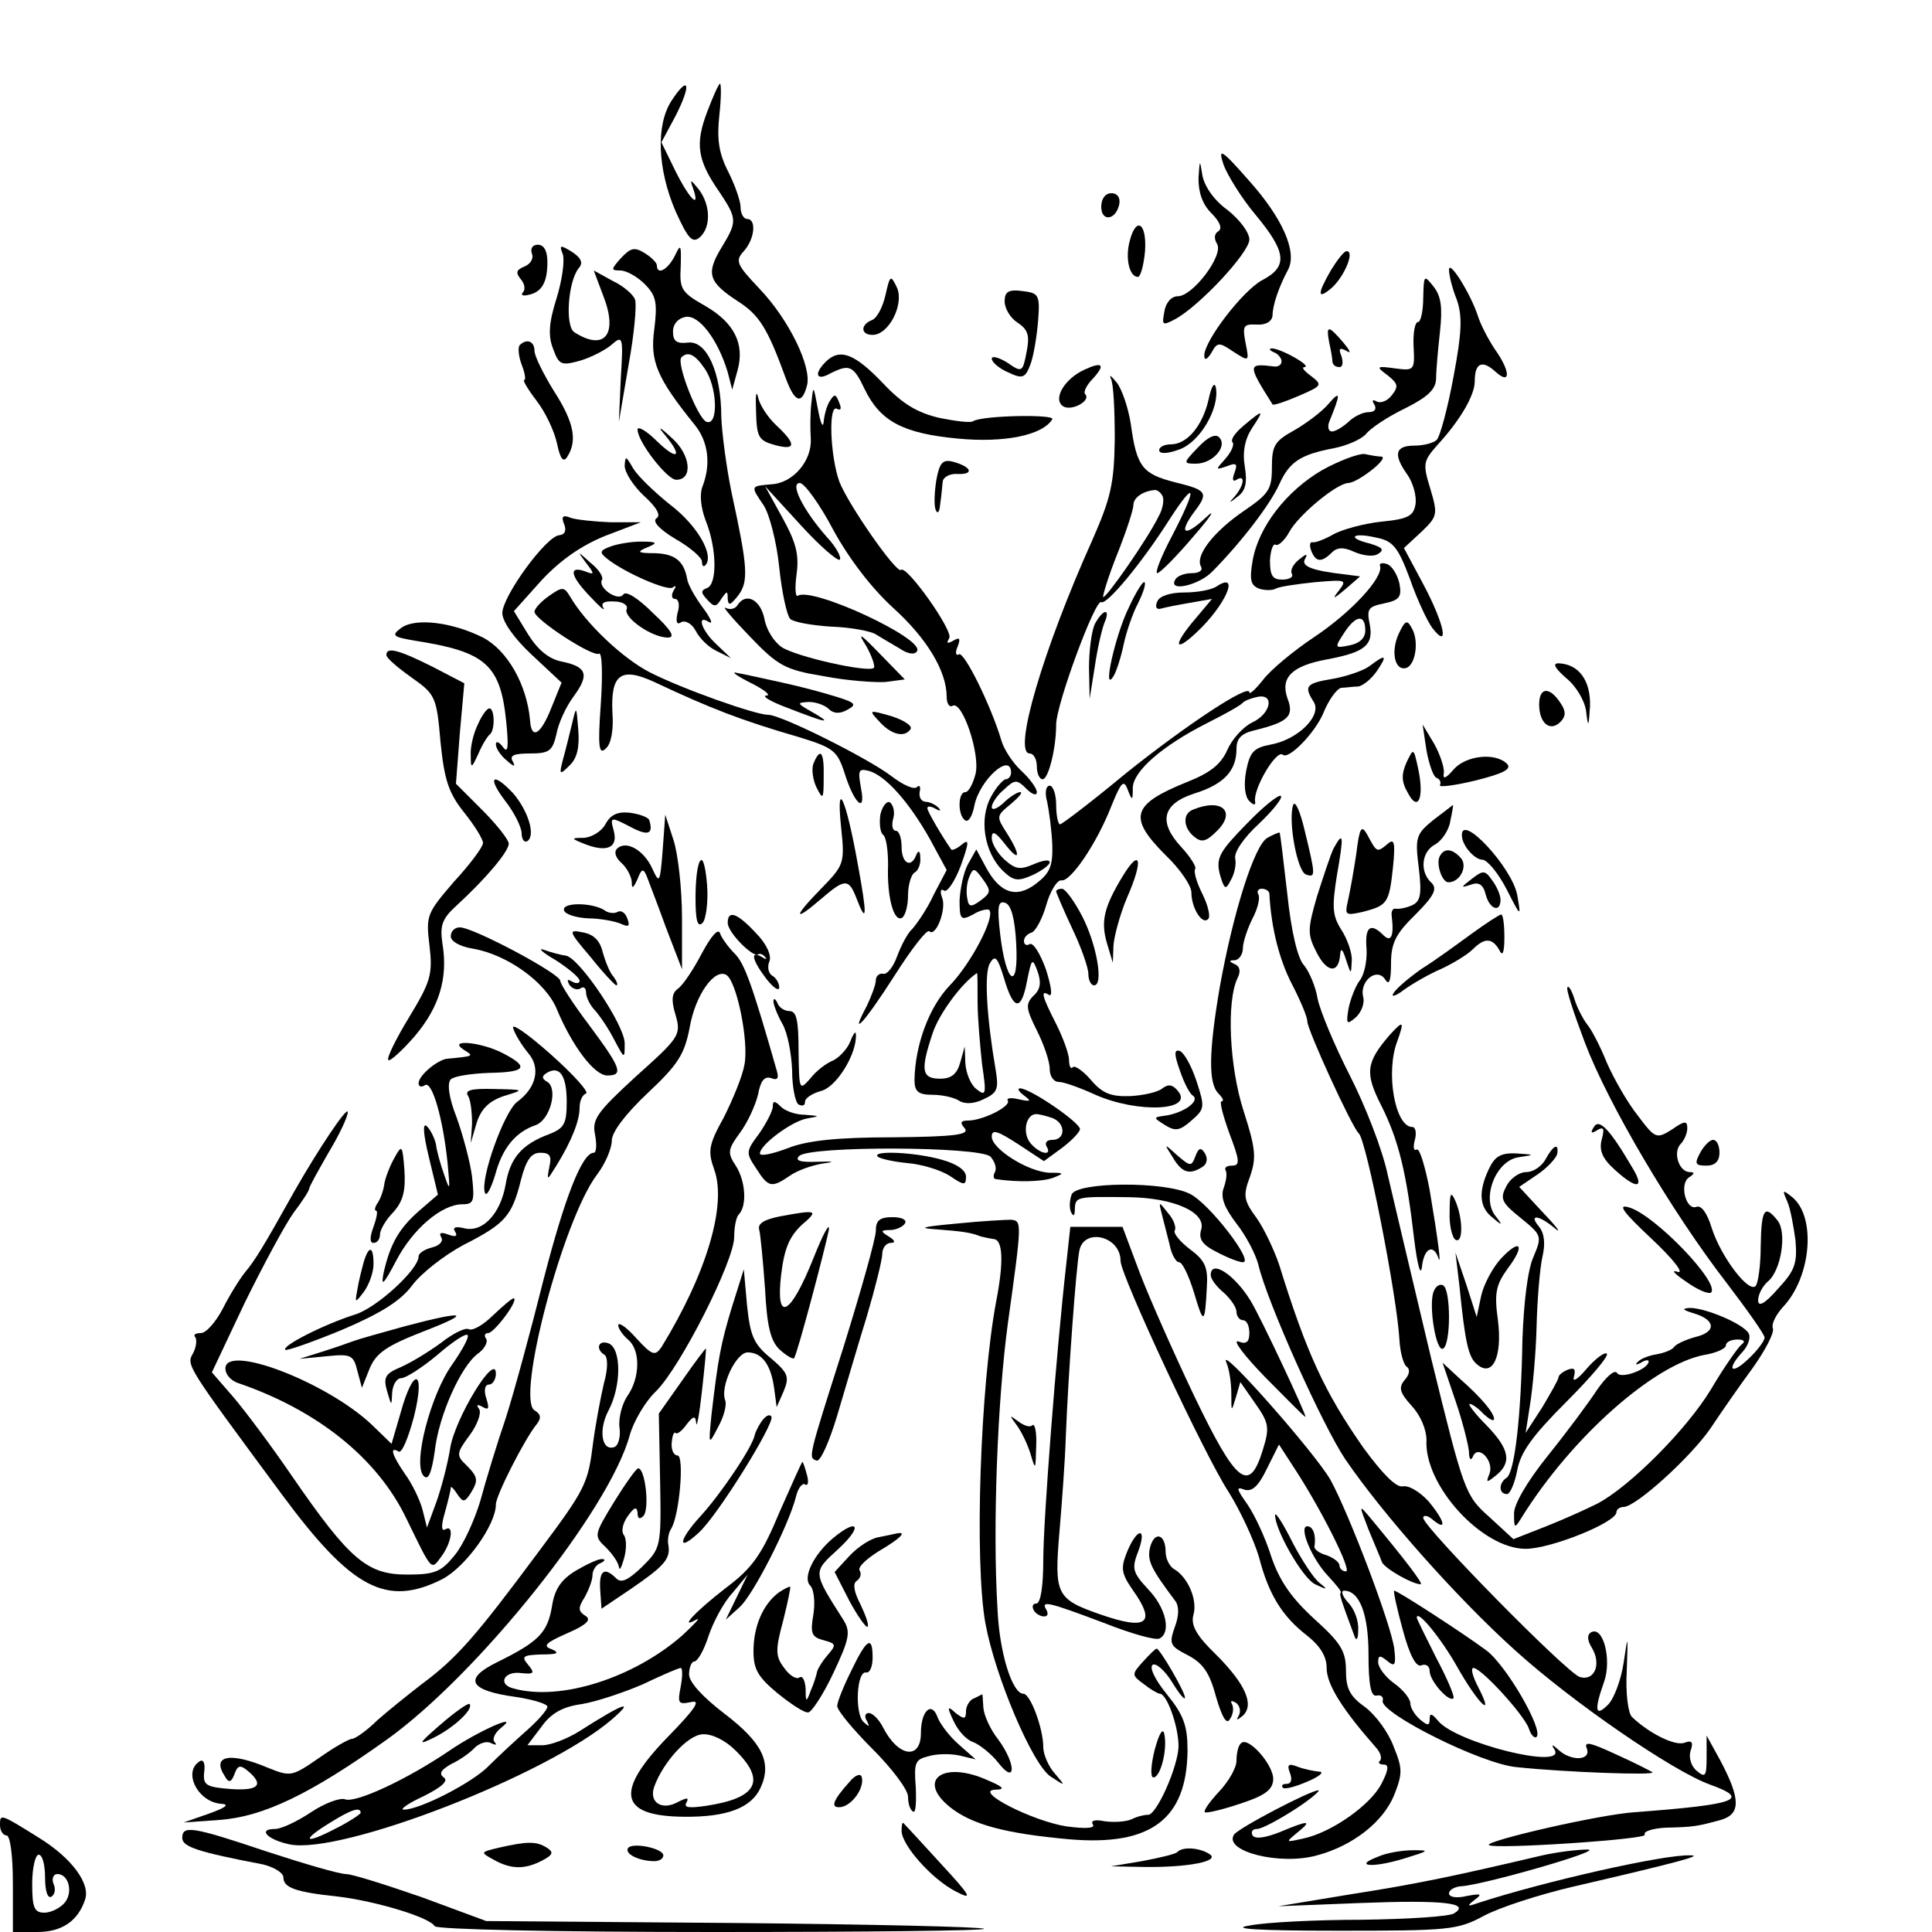 <?xml version="1.0" standalone="no"?>
<!DOCTYPE svg PUBLIC "-//W3C//DTD SVG 20010904//EN"
 "http://www.w3.org/TR/2001/REC-SVG-20010904/DTD/svg10.dtd">
<svg version="1.0" xmlns="http://www.w3.org/2000/svg"
 width="300pt" height="300pt" viewBox="0 0 300 300"
 preserveAspectRatio="xMidYMid meet">
<g transform="translate(0,300) scale(0.1,-0.1)"
fill="#000000" stroke="none">
<path d="M1043 2844 c-25 -38 -22 -107 6 -172 19 -42 26 -50 37 -41 18 15 18
50 -1 75 -13 16 -14 16 -9 2 12 -34 -5 -18 -27 26 l-22 45 22 41 c25 49 21 65
-6 24z"/>
<path d="M1098 2826 c-19 -50 -15 -75 19 -124 28 -42 28 -46 3 -87 -24 -40
-20 -53 26 -83 33 -21 46 -42 74 -119 14 -38 25 -42 33 -12 8 29 -28 103 -74
151 -35 37 -38 43 -24 58 17 19 20 50 5 50 -5 0 -10 8 -10 18 0 10 -9 35 -19
55 -15 29 -18 51 -14 88 3 27 3 49 1 49 -2 0 -11 -20 -20 -44z"/>
<path d="M1900 2744 c6 -16 28 -52 50 -78 48 -58 50 -80 10 -101 -30 -16 -90
-94 -90 -117 0 -8 4 -7 11 4 9 17 12 17 34 2 25 -16 25 -16 19 14 -5 26 -3 29
17 28 15 -1 24 5 25 14 0 16 10 45 24 71 15 28 -9 81 -61 139 -43 49 -48 51
-39 24z"/>
<path d="M1861 2723 c0 -22 6 -40 20 -54 14 -14 17 -24 11 -28 -7 -4 -7 -12
-2 -20 10 -18 -38 -81 -61 -81 -10 0 -19 -10 -21 -24 -4 -21 -3 -22 16 -12 38
20 116 104 116 124 0 11 -15 31 -34 46 -21 15 -36 37 -39 54 -4 25 -4 25 -6
-5z"/>
<path d="M1710 2679 c0 -24 23 -21 28 4 2 10 -3 17 -12 17 -10 0 -16 -9 -16
-21z"/>
<path d="M1754 2625 c-7 -27 0 -55 13 -55 4 0 9 18 11 40 3 44 -14 55 -24 15z"/>
<path d="M826 2606 c3 -7 -2 -16 -12 -20 -12 -5 -14 -9 -5 -20 6 -7 7 -16 3
-20 -4 -4 0 -6 8 -4 21 4 30 19 30 51 0 17 -5 27 -15 27 -8 0 -12 -6 -9 -14z"/>
<path d="M874 2605 c3 -10 -1 -40 -10 -69 -12 -38 -13 -58 -5 -78 9 -25 13
-26 42 -18 17 5 40 17 49 25 17 15 18 12 14 -52 l-3 -68 15 88 c9 49 13 95 10
102 -3 8 -18 21 -35 29 l-29 16 15 -40 c23 -59 2 -86 -45 -56 -15 9 -10 80 7
100 7 8 3 16 -11 25 -18 11 -20 11 -14 -4z"/>
<path d="M964 2599 c-15 -17 -16 -19 -1 -19 10 0 27 -10 38 -21 18 -18 20 -29
15 -70 -7 -50 4 -76 63 -149 21 -26 25 -61 12 -95 -5 -12 -3 -33 5 -54 17 -42
18 -98 2 -104 -10 -4 -10 -7 0 -18 11 -12 14 -12 22 1 9 13 10 13 10 0 1 -11
4 -10 16 5 17 22 15 45 -10 160 -8 39 -15 92 -16 118 0 69 -23 119 -52 115
-17 -2 -23 2 -23 17 0 12 8 21 20 23 21 3 50 -36 65 -86 l7 -27 8 29 c12 42
-5 75 -50 101 -37 21 -40 26 -38 61 1 35 0 36 -9 17 -11 -22 -28 -31 -28 -15
0 4 -9 13 -19 19 -16 10 -22 8 -37 -8z m130 -171 c20 -28 22 -90 3 -83 -14 6
-47 91 -39 100 10 10 21 5 36 -17z"/>
<path d="M2067 2581 c-22 -38 -22 -48 2 -27 19 18 35 56 22 56 -4 0 -14 -13
-24 -29z"/>
<path d="M2250 2581 c0 -8 5 -29 12 -46 9 -26 8 -51 -5 -120 -9 -49 -21 -93
-26 -98 -5 -5 -21 -9 -35 -9 -30 0 -33 -14 -10 -46 8 -12 14 -32 12 -45 -3
-18 -11 -23 -53 -27 -27 -3 -61 -12 -75 -20 -14 -8 -28 -13 -32 -12 -4 1 -5
-5 -2 -13 7 -18 16 -19 32 -3 8 8 18 9 35 1 14 -6 30 -8 37 -3 10 6 7 10 -13
16 -37 9 -27 18 11 9 25 -5 33 -15 51 -63 11 -32 27 -66 35 -77 28 -36 18 8
-14 68 l-30 56 27 25 c25 24 26 27 14 67 -12 39 -11 43 11 68 35 38 58 77 58
99 0 28 11 34 32 15 24 -22 24 0 -1 35 -10 15 -22 38 -26 51 -11 34 -45 89
-45 72z"/>
<path d="M1375 2542 c-4 -18 -13 -36 -21 -39 -18 -7 -18 -23 1 -23 25 0 49 47
38 73 -10 21 -11 20 -18 -11z"/>
<path d="M2210 2538 c0 -21 -4 -38 -8 -38 -5 0 -8 -17 -7 -38 2 -37 1 -38 -29
-34 -29 4 -30 3 -11 -11 16 -13 17 -17 6 -31 -7 -9 -18 -13 -24 -9 -6 3 -7 1
-3 -5 4 -7 1 -12 -9 -12 -9 0 -23 -7 -31 -15 -9 -8 -20 -15 -26 -15 -5 0 -7 7
-4 15 18 44 18 50 -1 28 -10 -12 -34 -30 -53 -41 -31 -17 -35 -24 -35 -58 0
-34 -5 -41 -43 -67 -47 -32 -77 -70 -67 -87 3 -5 -2 -10 -14 -10 -11 0 -23 -4
-26 -10 -12 -20 37 -9 58 13 48 49 89 104 103 134 16 36 33 47 85 57 21 4 43
14 50 22 7 9 34 27 61 40 36 18 48 30 48 47 0 12 3 45 6 72 4 37 2 55 -10 70
-15 19 -15 18 -16 -17z"/>
<path d="M1560 2532 c0 -11 9 -26 20 -33 17 -11 19 -21 14 -46 -6 -31 -7 -32
-30 -16 -13 8 -24 11 -24 6 0 -5 11 -15 25 -21 23 -11 27 -9 35 12 5 13 10 44
12 68 3 40 1 43 -24 46 -22 3 -28 -1 -28 -16z"/>
<path d="M2064 2468 c3 -13 5 -26 5 -30 1 -5 5 -8 11 -8 5 0 6 7 3 17 -5 12
-3 14 8 8 8 -5 5 1 -5 13 -24 28 -27 27 -22 0z"/>
<path d="M807 2464 c-3 -3 -2 -17 3 -30 5 -13 7 -24 4 -24 -3 0 6 -15 19 -32
14 -18 28 -48 32 -67 5 -24 10 -30 16 -20 16 25 10 54 -21 102 -16 26 -30 54
-30 62 0 15 -12 20 -23 9z"/>
<path d="M1978 2453 c6 -2 12 -9 12 -14 0 -6 -6 -9 -12 -8 -41 5 -41 3 -2 -59
1 -2 19 4 40 13 37 16 38 17 20 31 -11 8 -16 14 -10 14 5 1 -2 7 -16 15 -14 8
-29 14 -35 14 -5 0 -4 -3 3 -6z"/>
<path d="M1282 2438 c-19 -19 -14 -30 7 -18 30 15 36 13 54 -25 24 -49 59 -68
144 -76 72 -7 132 5 147 30 5 8 -108 6 -123 -3 -3 -3 -27 0 -52 5 -34 8 -57
21 -88 54 -44 46 -67 55 -89 33z"/>
<path d="M1684 2426 c-31 -14 -50 -46 -33 -57 13 -8 44 9 34 19 -3 3 2 14 12
24 20 22 15 27 -13 14z"/>
<path d="M1725 2412 c4 -7 6 -49 6 -94 -1 -69 -6 -91 -35 -157 -76 -169 -124
-331 -97 -331 6 0 11 -9 11 -20 0 -11 4 -20 9 -20 9 0 21 48 21 85 0 31 61
196 70 190 8 -5 62 59 107 130 41 63 42 48 3 -27 -17 -32 -27 -58 -23 -58 4 0
30 26 57 58 27 31 35 44 18 28 -33 -31 -43 -25 -17 10 22 29 19 33 -30 45 -51
13 -60 24 -69 90 -4 26 -14 55 -22 65 -9 11 -12 13 -9 6z m80 -182 c3 -5 1
-20 -6 -32 -17 -35 -82 -128 -86 -125 -1 2 8 32 22 67 14 35 25 69 25 76 0 11
14 21 32 23 4 1 10 -3 13 -9z"/>
<path d="M1877 2381 c-9 -41 -33 -71 -59 -71 -10 0 -18 -4 -18 -9 0 -6 12 -6
31 1 32 11 63 64 57 96 -2 10 -7 2 -11 -17z"/>
<path d="M1174 2361 c1 -40 4 -45 29 -52 33 -9 34 1 3 30 -14 13 -27 33 -29
45 -3 11 -4 1 -3 -23z"/>
<path d="M1260 2375 c-2 -16 -2 -42 -1 -56 2 -34 -27 -69 -61 -71 -33 -3 -33
-2 -12 -33 9 -14 20 -57 24 -96 4 -39 12 -75 17 -80 5 -5 33 -10 63 -12 31 -1
62 -7 70 -12 8 -5 25 -15 37 -22 13 -9 24 -10 27 -4 12 19 -162 100 -185 86
-4 -3 -5 12 -2 34 4 30 -1 49 -22 87 l-27 49 55 -60 c30 -33 58 -57 61 -54 3
3 -5 19 -20 35 -37 42 -58 84 -42 84 7 0 31 -33 52 -73 24 -44 59 -90 93 -121
52 -47 83 -98 83 -138 0 -10 4 -17 9 -14 15 9 43 -74 36 -105 -4 -16 -11 -29
-16 -29 -12 0 -12 -37 0 -44 5 -3 11 7 14 23 8 40 57 84 57 51 0 -5 -4 -10 -8
-10 -4 0 -15 -12 -23 -27 -19 -34 -11 -86 18 -115 17 -16 23 -17 46 -7 15 7
27 16 27 20 0 5 -11 3 -25 -3 -21 -9 -28 -8 -45 7 -11 10 -20 25 -20 34 0 12
6 9 20 -9 24 -31 26 -19 3 17 -16 25 -16 26 6 44 13 11 20 19 15 19 -4 0 -16
-7 -26 -17 -10 -9 -18 -12 -18 -6 0 5 8 18 19 27 17 16 20 16 35 1 9 -9 16
-11 16 -5 0 6 -11 21 -24 33 -13 12 -27 33 -31 47 -16 54 -58 139 -66 134 -5
-3 -6 3 -2 12 5 13 3 15 -7 9 -9 -5 -11 -4 -6 4 7 11 -67 115 -75 106 -7 -6
-83 103 -96 138 -14 40 -17 121 -3 112 6 -3 7 1 3 10 -5 13 -7 14 -14 3 -5 -7
-9 -22 -10 -33 -1 -11 -5 -2 -9 20 -7 37 -7 38 -10 10z"/>
<path d="M1931 2339 c-13 -11 -21 -22 -17 -26 3 -3 -2 -15 -11 -25 -16 -18
-16 -18 2 -12 15 6 17 4 12 -10 -4 -10 -3 -15 3 -11 14 9 12 -8 -2 -25 -11
-12 -10 -12 4 -1 12 9 15 21 11 46 -4 23 0 43 11 60 20 30 18 30 -13 4z"/>
<path d="M990 2333 c0 -19 46 -78 60 -78 27 0 22 40 -7 65 -19 18 -23 19 -10
4 28 -34 19 -40 -13 -9 -16 16 -30 24 -30 18z"/>
<path d="M1860 2305 c-23 -24 -23 -25 -3 -25 26 0 50 27 36 41 -6 6 -18 0 -33
-16z"/>
<path d="M2053 2270 c-55 -32 -99 -88 -108 -141 -5 -29 -3 -38 10 -43 9 -3 21
-3 26 0 5 3 32 7 61 10 48 4 50 4 37 -13 -11 -14 -9 -14 10 2 l23 20 -23 3
c-53 6 -70 13 -62 25 4 8 1 7 -10 -2 -9 -7 -14 -17 -11 -22 3 -5 -4 -9 -15 -9
-15 0 -19 6 -19 30 1 16 5 27 9 24 4 -2 14 7 21 20 14 26 74 76 92 76 15 1 64
39 51 41 -5 0 -17 2 -26 4 -9 1 -39 -10 -66 -25z"/>
<path d="M970 2277 c0 -11 14 -32 30 -47 20 -18 27 -31 19 -35 -6 -5 5 -17 30
-32 23 -13 41 -29 41 -35 0 -6 2 -9 5 -6 15 15 -12 62 -54 94 -25 20 -51 45
-58 57 -11 19 -12 20 -13 4z"/>
<path d="M1454 2255 c-3 -19 -4 -40 -1 -47 3 -7 6 -3 7 10 2 12 3 28 4 35 1 6
11 12 23 11 26 -1 22 11 -7 19 -16 4 -21 -1 -26 -28z"/>
<path d="M876 2186 c4 -10 1 -16 -7 -17 -20 0 -89 -95 -89 -121 0 -13 18 -39
46 -65 l46 -43 -15 -37 c-17 -44 -32 -53 -34 -21 -5 55 -35 108 -73 128 -48
24 -105 31 -127 15 -16 -12 -13 -14 22 -20 109 -17 132 -37 141 -125 4 -40 3
-51 -5 -40 -6 8 -11 10 -11 4 0 -6 8 -18 17 -25 11 -10 14 -10 9 -1 -5 9 2 12
27 12 30 0 35 4 41 30 3 17 15 43 27 59 25 34 20 46 -20 54 -19 4 -36 18 -51
42 l-22 36 43 48 c30 32 62 54 99 69 l55 21 -47 0 c-25 1 -54 4 -62 7 -12 5
-15 2 -10 -10z"/>
<path d="M947 2151 c-16 -6 -16 -9 -5 -18 27 -22 96 -52 103 -45 5 4 5 1 1 -5
-4 -7 -3 -13 2 -13 6 0 8 -10 4 -22 -3 -14 -1 -19 6 -14 6 3 16 -2 22 -13 6
-12 20 -26 33 -32 l22 -11 -22 21 c-24 22 -32 48 -12 35 7 -4 2 7 -10 23 -12
16 -23 36 -24 44 -5 28 -19 39 -50 40 -27 0 -29 2 -12 9 17 7 16 9 -10 9 -16
0 -38 -4 -48 -8z"/>
<path d="M910 2126 c14 -18 13 -19 -2 -13 -26 9 -22 -8 9 -40 14 -15 23 -23
20 -17 -5 8 2 11 17 10 13 0 22 -6 19 -12 -5 -13 39 -44 64 -44 12 0 6 11 -23
38 -23 23 -42 35 -46 29 -8 -12 -41 11 -33 23 2 4 -5 16 -18 26 -21 19 -21 19
-7 0z"/>
<path d="M2143 2121 c5 -18 -45 -72 -102 -110 -33 -22 -69 -52 -80 -67 -12
-15 -21 -23 -21 -19 0 14 -97 -50 -192 -126 -53 -44 -99 -79 -102 -79 -3 0 -6
14 -6 30 0 17 -5 30 -10 30 -6 0 -8 -11 -4 -25 3 -14 7 -44 8 -67 1 -33 -4
-44 -25 -60 -31 -24 -57 -15 -79 27 l-14 26 -13 -23 c-7 -13 -12 -38 -13 -56
0 -30 2 -32 21 -22 11 7 23 9 25 7 10 -10 -28 -83 -61 -117 -32 -33 -54 -92
-55 -147 0 -18 6 -23 28 -23 15 0 33 -4 41 -9 9 -6 24 -5 38 2 22 10 24 16 19
46 -14 82 -18 150 -9 165 8 14 12 10 22 -23 15 -51 27 -52 36 -3 7 34 8 35 16
14 6 -17 5 -28 -6 -38 -13 -13 -12 -20 5 -54 11 -22 20 -48 20 -60 0 -11 6
-20 14 -20 8 0 33 -9 57 -20 66 -29 154 -25 128 6 -8 10 -15 11 -24 4 -7 -6
-30 -11 -50 -12 -30 -1 -43 4 -61 25 -12 14 -25 23 -28 20 -3 -4 -6 1 -6 11 0
9 -9 34 -20 56 -22 43 -25 54 -11 45 6 -3 3 15 -5 40 -9 25 -20 42 -25 39 -5
-3 -9 -1 -9 5 0 5 5 11 12 13 6 2 17 22 23 44 6 21 17 38 23 37 14 -3 55 57
78 116 15 37 19 41 25 25 7 -18 8 -18 8 3 1 26 46 65 115 100 28 14 53 28 56
32 3 3 13 7 23 9 27 5 20 -27 -9 -40 -14 -7 -31 -26 -38 -42 -10 -23 -27 -36
-62 -50 -87 -35 -93 -55 -34 -114 22 -21 40 -47 40 -58 0 -24 17 -51 26 -41 4
3 0 21 -9 39 -9 18 -14 35 -11 39 2 3 -8 19 -22 34 -36 39 -29 67 21 83 45 14
65 35 65 69 0 16 7 24 28 29 53 13 62 22 51 50 -11 32 7 50 61 60 59 11 73 22
67 54 -5 24 -3 28 22 33 24 5 28 10 24 31 -3 13 -11 27 -19 30 -8 3 -13 1 -11
-3z m-23 -100 c0 -12 -9 -20 -24 -23 -24 -5 -24 -4 -9 19 18 28 33 30 33 4z
m-597 -419 c-15 -11 -19 -11 -21 3 -2 9 -1 24 3 33 6 15 8 15 21 -3 13 -18 13
-21 -3 -33z m55 -68 c4 -75 -16 -62 -25 16 -5 43 -3 52 8 48 9 -3 15 -24 17
-64z m-60 -90 c0 -25 4 -69 7 -97 7 -47 6 -50 -9 -38 -9 7 -16 25 -17 40 l-1
26 -7 -25 c-5 -18 -14 -25 -31 -25 -29 0 -31 13 -12 70 10 31 46 79 69 94 1 1
1 -20 1 -45z"/>
<path d="M1753 2057 c-21 -42 -42 -136 -24 -107 5 8 12 31 16 50 4 19 14 48
22 63 8 16 13 31 10 33 -2 2 -13 -15 -24 -39z"/>
<path d="M1890 2090 c-8 -6 -31 -10 -51 -10 -23 0 -39 -6 -42 -14 -4 -9 -1
-13 6 -11 7 2 27 6 45 9 l34 6 -26 -31 c-35 -41 -33 -54 2 -21 45 42 68 95 32
72z"/>
<path d="M853 2075 c-13 -9 -23 -20 -23 -25 0 -12 91 -71 100 -65 5 3 6 -32 3
-77 -5 -69 -3 -81 8 -70 8 7 12 29 10 55 -3 60 13 72 65 48 87 -41 136 -60
226 -86 52 -16 58 -21 69 -54 15 -49 34 -66 26 -25 -5 28 -4 31 12 27 26 -7
63 -49 95 -106 l26 -48 -20 -38 c-10 -22 -26 -45 -33 -53 -8 -7 -18 -27 -24
-43 -6 -17 -16 -29 -22 -27 -6 1 -11 -4 -11 -10 0 -7 -7 -25 -14 -40 -28 -52
-5 -28 43 47 26 41 50 72 54 69 10 -10 27 34 20 52 -4 10 -2 15 3 11 5 -3 17
15 26 39 13 36 13 42 2 33 -8 -7 -16 -10 -17 -8 -14 20 -37 59 -37 64 0 4 6 3
13 -1 7 -4 9 -3 4 2 -5 5 -14 9 -20 9 -7 1 -10 7 -9 15 2 8 0 12 -4 8 -4 -5
-22 3 -40 17 -37 28 -171 95 -191 95 -20 0 -133 40 -184 66 -41 21 -99 75
-124 118 -9 15 -12 15 -32 1z"/>
<path d="M1145 2060 c-4 -6 -12 -7 -18 -4 -7 4 10 -16 37 -44 44 -46 55 -52
115 -62 36 -7 80 -10 96 -9 l30 4 -39 40 c-31 32 -35 34 -21 12 9 -16 14 -31
12 -34 -8 -8 -120 17 -143 32 -12 8 -24 27 -27 44 -6 30 -29 42 -42 21z"/>
<path d="M1700 2031 c-5 -11 -9 -41 -9 -68 l1 -48 8 50 c4 28 11 58 15 68 10
23 -2 22 -15 -2z"/>
<path d="M2172 2016 c-13 -28 -6 -59 12 -53 14 5 20 42 8 62 -7 13 -10 12 -20
-9z"/>
<path d="M600 1983 c0 -5 18 -20 39 -35 37 -26 39 -30 45 -100 6 -60 13 -80
37 -110 16 -20 29 -41 29 -47 0 -6 -20 -33 -45 -60 -42 -49 -44 -52 -38 -100
5 -44 2 -55 -32 -111 -20 -33 -35 -63 -32 -66 2 -3 21 14 41 37 38 45 52 90
43 144 -4 27 -1 38 21 58 47 43 82 85 82 97 0 6 -19 30 -41 52 l-41 41 6 78 7
78 -50 26 c-52 26 -71 31 -71 18z"/>
<path d="M2127 1966 c-9 -7 -35 -16 -57 -20 -42 -7 -46 -11 -30 -36 13 -21
-24 -58 -66 -66 -27 -5 -33 -11 -39 -41 -4 -22 -2 -40 5 -47 6 -6 10 -7 9 -1
-4 19 33 82 43 73 9 -8 50 34 63 65 8 20 21 38 28 39 6 0 18 2 26 2 7 1 20 11
29 24 17 25 14 27 -11 8z"/>
<path d="M2432 1947 c15 -12 29 -35 31 -52 3 -26 4 -24 6 9 1 40 -18 65 -49
66 -10 0 -5 -8 12 -23z"/>
<path d="M1165 1940 c22 -11 33 -20 25 -20 -8 -1 8 -10 35 -20 59 -23 70 -25
35 -5 -23 13 -23 14 -4 15 11 0 25 -5 31 -11 7 -7 17 -8 29 -1 15 8 12 11 -17
20 -19 6 -56 16 -84 22 -27 6 -59 13 -70 15 -11 3 -2 -4 20 -15z"/>
<path d="M2390 1906 c0 -29 17 -43 33 -27 8 8 9 16 1 28 -17 27 -34 27 -34 -1z"/>
<path d="M742 1875 c-7 -14 -12 -36 -11 -48 0 -21 1 -21 12 3 6 14 14 27 18
30 8 7 7 40 -1 40 -4 0 -12 -11 -18 -25z"/>
<path d="M888 1875 c-4 -16 -10 -41 -14 -55 -6 -23 -5 -24 10 -9 12 11 16 28
14 55 -3 39 -3 39 -10 9z"/>
<path d="M1366 1879 c18 -20 39 -25 48 -11 3 5 -11 14 -30 20 -35 10 -36 10
-18 -9z"/>
<path d="M2215 1835 c4 -22 11 -42 16 -43 5 -2 7 -7 5 -11 -3 -4 22 -1 55 7
44 11 57 18 49 26 -18 18 -64 13 -83 -9 -12 -14 -17 -16 -15 -5 1 8 -6 29 -15
45 l-18 30 6 -40z"/>
<path d="M2184 1816 c-8 -18 -8 -30 2 -47 16 -31 26 -8 16 38 -7 32 -7 32 -18
9z"/>
<path d="M1263 1814 c-3 -8 -1 -25 5 -37 10 -20 11 -18 11 16 1 39 -5 48 -16
21z"/>
<path d="M784 1757 c15 -19 26 -42 26 -51 0 -9 4 -15 9 -12 13 9 1 47 -22 74
-32 34 -41 26 -13 -11z"/>
<path d="M1306 1716 c6 -57 5 -59 -32 -97 -43 -44 -42 -52 2 -14 36 31 42 31
54 0 16 -42 17 -28 2 53 -18 101 -34 137 -26 58z"/>
<path d="M1936 1721 c-42 -43 -48 -53 -42 -78 7 -24 9 -26 17 -10 6 10 9 25 7
34 -2 10 14 33 37 54 22 21 37 40 34 43 -3 3 -27 -16 -53 -43z"/>
<path d="M1367 1735 c-2 -14 0 -28 4 -31 5 -3 8 -24 8 -47 -2 -50 9 -90 22
-82 5 4 9 19 9 35 0 16 5 32 10 35 6 3 10 14 9 23 0 11 -3 12 -6 5 -8 -22 -23
-14 -23 12 0 14 -4 25 -9 25 -5 0 -7 8 -4 19 3 10 0 21 -5 25 -5 3 -12 -6 -15
-19z"/>
<path d="M2008 1750 c-8 -24 6 -103 20 -108 15 -5 15 -2 -2 68 -7 30 -15 48
-18 40z"/>
<path d="M1853 1743 c-17 -6 -16 -28 1 -42 12 -10 19 -8 36 9 30 30 7 51 -37
33z"/>
<path d="M2226 1727 c-27 -22 -29 -27 -23 -74 5 -42 3 -53 -11 -59 -9 -4 -21
-6 -25 -5 -4 1 -7 -4 -6 -11 4 -32 -1 -42 -13 -30 -20 20 -29 13 -26 -22 1
-19 -4 -41 -11 -49 -6 -8 -14 -28 -17 -43 -4 -24 -3 -26 11 -14 9 8 14 22 12
31 -7 25 21 48 34 28 6 -10 9 -2 9 25 0 31 7 46 38 76 29 29 34 40 25 49 -19
17 -16 49 6 60 10 6 21 22 23 36 3 14 5 25 4 25 0 0 -14 -11 -30 -23z"/>
<path d="M940 1720 c-6 -11 -21 -20 -33 -21 -21 0 -21 -1 2 -10 34 -13 51 -5
44 21 -6 22 -5 22 26 6 28 -15 36 -11 29 11 -2 4 -15 9 -30 11 -19 2 -30 -3
-38 -18z"/>
<path d="M1029 1680 c-4 -51 -5 -53 -16 -29 -13 29 -41 45 -55 31 -5 -5 -2
-14 7 -22 8 -7 15 -20 16 -29 0 -12 2 -11 9 4 6 16 9 17 14 5 3 -8 17 -44 30
-80 l25 -65 0 80 c0 44 -6 98 -13 120 l-13 40 -4 -55z"/>
<path d="M2106 1674 c-4 -27 -10 -60 -13 -73 -5 -22 -4 -23 23 -17 38 10 41
13 47 69 4 40 2 46 -9 36 -16 -13 -16 -13 -31 15 -9 16 -12 11 -17 -30z"/>
<path d="M1968 1699 c-20 -11 -53 -115 -74 -232 -17 -100 -18 -149 -2 -165 7
-7 9 -12 5 -12 -4 0 2 -22 12 -50 16 -42 17 -50 4 -50 -8 0 -12 -3 -10 -7 3
-5 1 -17 -3 -28 -5 -14 1 -30 20 -55 15 -19 30 -48 34 -64 14 -59 100 -250
135 -302 58 -85 173 -215 263 -296 88 -80 245 -188 303 -209 64 -23 43 -31
-117 -43 -57 -4 -233 -45 -226 -51 8 -7 247 9 242 16 -3 5 12 10 33 11 43 1
48 2 85 12 31 9 31 32 0 91 l-22 40 0 -34 c0 -29 -2 -32 -15 -21 -9 7 -13 21
-10 31 5 14 2 17 -9 13 -15 -6 -56 15 -82 40 -6 6 -10 38 -8 71 2 58 2 59 -5
12 -4 -26 -15 -55 -24 -64 -20 -20 -22 -9 -6 36 12 35 -2 88 -21 76 -6 -4 -5
-13 2 -24 15 -25 4 -52 -19 -45 -21 7 -243 233 -243 247 0 5 7 4 15 -3 23 -19
18 -1 -7 29 -13 14 -30 25 -40 23 -10 -2 -31 19 -61 60 -60 86 -88 146 -131
285 -8 23 -23 55 -35 72 -20 27 -21 35 -10 64 10 29 9 43 -10 102 -22 68 -27
171 -9 207 5 10 3 18 -5 21 -9 4 -9 6 1 6 6 1 12 9 12 19 0 9 7 30 15 46 8 15
12 32 9 37 -3 5 0 9 5 9 6 0 11 -3 12 -7 3 -56 16 -104 35 -141 13 -25 24 -51
24 -58 0 -13 69 -164 80 -174 12 -12 59 -251 63 -320 1 -19 6 -38 11 -42 6 -4
5 -12 -3 -21 -10 -12 -7 -20 11 -40 14 -15 23 -37 23 -53 -4 -70 86 -169 154
-169 39 0 141 41 141 57 0 4 5 8 11 8 19 0 104 77 135 122 16 24 45 66 65 93
20 28 34 55 32 62 -3 7 5 22 16 34 44 47 51 140 14 170 -15 12 -16 12 -8 -6 5
-11 10 -39 13 -61 3 -36 -1 -47 -27 -75 -21 -24 -31 -29 -31 -18 0 9 7 22 15
29 21 17 30 77 15 95 -20 25 -25 18 -26 -40 0 -30 -4 -58 -8 -62 -11 -11 -54
46 -68 90 -7 23 -16 36 -24 33 -16 -6 -27 36 -11 46 8 5 9 8 1 8 -17 0 -27 31
-14 44 5 5 10 16 10 24 0 12 -4 12 -24 -2 -24 -15 -26 -14 -53 22 -16 20 -37
57 -48 82 -10 25 -24 52 -31 60 -6 8 -15 25 -19 38 -4 13 -9 22 -11 19 -3 -2
10 -41 27 -86 36 -95 135 -263 220 -373 32 -42 59 -80 59 -85 0 -5 -11 -20
-25 -33 -27 -26 -35 -17 -9 11 9 10 13 23 9 29 -9 15 -69 40 -92 39 -12 -1
-10 -3 6 -8 35 -10 37 -29 4 -37 -15 -4 -30 -11 -33 -15 -3 -5 -16 -10 -28
-12 -12 -2 -25 -7 -29 -12 -5 -4 -2 -5 5 -1 6 4 12 5 12 2 0 -12 -43 -28 -49
-18 -4 6 -17 -6 -31 -26 -13 -20 -48 -67 -77 -103 -32 -40 -53 -76 -52 -90 0
-23 1 -23 12 -5 78 125 205 237 283 252 19 3 34 10 34 15 0 5 8 9 18 9 10 0
13 -3 6 -8 -5 -4 -27 -35 -47 -69 -38 -63 -127 -152 -177 -178 -16 -8 -51 -24
-79 -35 l-51 -20 -38 35 c-37 33 -39 39 -90 247 -28 117 -58 245 -67 283 -8
39 -35 108 -59 155 -24 47 -46 100 -50 119 -3 19 -13 42 -21 52 -10 10 -20 53
-26 110 -6 52 -11 95 -12 96 -1 1 -10 -3 -19 -8z"/>
<path d="M2270 1703 c0 -16 20 -38 32 -38 7 0 24 -20 37 -45 23 -45 23 -45 17
-10 -8 43 -87 128 -86 93z"/>
<path d="M2071 1683 c-5 -10 -16 -44 -26 -75 -15 -52 -15 -59 0 -88 16 -31 34
-32 36 -2 1 11 4 8 9 -8 8 -24 8 -24 9 -2 1 12 -7 34 -16 48 -14 22 -15 35 -7
85 11 63 10 69 -5 42z"/>
<path d="M2236 1671 c-7 -11 3 -41 13 -41 18 0 30 24 20 37 -13 15 -26 17 -33
4z"/>
<path d="M1088 1664 c-5 -4 -8 -30 -8 -58 0 -35 3 -47 11 -39 5 5 9 32 7 58
-2 26 -6 43 -10 39z"/>
<path d="M1743 1639 c-29 -48 -34 -70 -24 -104 l9 -30 1 27 c1 14 10 48 21 74
26 59 21 79 -7 33z"/>
<path d="M2285 1635 c-17 -13 -17 -14 -2 -9 13 5 20 1 24 -15 6 -23 23 -29 23
-8 0 7 -6 21 -13 30 -11 16 -14 16 -32 2z"/>
<path d="M1640 1616 c0 -2 11 -28 25 -58 14 -29 25 -61 25 -70 0 -10 4 -18 9
-18 15 0 4 64 -19 108 -12 23 -26 42 -31 42 -5 0 -9 -2 -9 -4z"/>
<path d="M876 1586 c2 -6 19 -11 37 -12 17 0 40 -4 50 -8 13 -6 16 -5 11 8 -3
9 -10 13 -15 10 -5 -3 -15 -2 -21 3 -20 12 -67 12 -62 -1z"/>
<path d="M1130 1567 c0 -15 39 -54 47 -49 3 2 8 0 11 -4 4 -4 1 -4 -5 0 -19
11 -15 -5 7 -34 11 -14 20 -20 20 -13 0 6 -5 15 -11 18 -6 4 -8 14 -4 23 3 9
-5 27 -22 44 -29 31 -43 35 -43 15z"/>
<path d="M2285 1550 c-22 -16 -56 -41 -77 -54 -20 -14 -40 -31 -44 -38 -5 -7
3 -5 16 5 14 10 40 25 59 33 19 9 40 22 48 30 18 18 30 18 41 -1 5 -11 8 -5 8
20 0 19 -2 35 -5 35 -4 -1 -24 -14 -46 -30z"/>
<path d="M700 1546 c0 -8 15 -16 34 -19 53 -9 114 -52 131 -95 24 -57 58 -102
78 -102 26 0 21 12 -28 78 -25 33 -45 64 -45 69 0 11 -135 83 -156 83 -8 0
-14 -6 -14 -14z"/>
<path d="M917 1514 c19 -24 38 -44 40 -44 3 0 1 6 -4 13 -6 6 -13 24 -17 38
-4 18 -14 28 -30 31 -24 5 -24 3 11 -38z"/>
<path d="M1090 1520 c-13 -25 -29 -49 -37 -55 -10 -7 -11 -18 -4 -41 9 -31 6
-35 -61 -95 -61 -56 -69 -67 -64 -91 3 -16 2 -28 -2 -28 -18 0 -45 -69 -78
-197 -19 -76 -45 -172 -58 -213 -14 -41 -32 -100 -40 -130 -9 -30 -26 -68 -40
-85 -21 -26 -31 -30 -74 -30 -62 0 -89 23 -178 152 -32 47 -74 103 -92 124
l-33 38 51 108 c29 59 63 122 76 140 13 17 24 34 24 37 0 3 14 28 30 56 17 28
30 56 30 63 0 11 -46 -58 -83 -123 -48 -86 -61 -107 -76 -125 -9 -11 -25 -37
-35 -57 -11 -21 -26 -38 -34 -38 -9 0 -12 -3 -9 -6 3 -4 2 -15 -3 -25 -11 -19
-12 -17 138 -220 108 -146 162 -175 249 -131 36 19 83 84 83 116 0 14 45 102
63 124 8 10 7 16 -3 22 -29 18 44 296 97 366 13 17 23 41 23 53 0 13 21 41 56
74 47 44 57 60 65 102 9 51 39 92 57 81 16 -10 35 -103 28 -139 -3 -18 -18
-54 -32 -82 -24 -43 -25 -53 -15 -81 20 -55 -12 -162 -82 -276 -10 -14 -14
-13 -39 14 -15 17 -28 26 -28 20 0 -5 7 -15 15 -22 20 -16 19 -60 -1 -88 -8
-12 -14 -34 -12 -49 2 -14 -2 -28 -8 -30 -20 -7 -25 27 -9 57 20 38 20 96 0
104 -16 6 -21 -9 -6 -18 5 -4 5 -22 -1 -43 -5 -21 -13 -63 -17 -93 -8 -64 -11
-71 -85 -170 -98 -132 -127 -165 -181 -205 -22 -17 -53 -42 -70 -57 -16 -16
-34 -28 -38 -28 -5 0 -28 -13 -52 -30 -42 -29 -44 -29 -79 -15 -59 25 -88 19
-67 -13 6 -11 10 -10 15 3 5 14 9 15 21 5 26 -22 16 -31 -27 -28 -38 3 -43 6
-41 26 2 13 -1 21 -7 17 -27 -17 -2 -64 34 -66 13 -1 6 -6 -19 -15 l-40 -14
56 4 c68 5 141 40 260 125 141 101 346 357 377 473 6 21 24 52 41 68 38 38
121 202 121 239 0 15 3 31 7 35 13 13 11 51 -4 75 -14 21 -13 26 6 52 12 16
24 43 28 59 4 22 10 29 20 26 10 -4 13 -1 9 12 -38 133 -50 166 -65 181 -10
10 -21 25 -23 32 -3 8 -14 -5 -28 -31z"/>
<path d="M863 1509 c20 -13 37 -27 37 -32 0 -4 -5 -5 -12 -1 -7 4 -8 3 -4 -5
4 -6 12 -9 17 -6 5 4 9 1 9 -6 0 -7 6 -20 14 -28 8 -9 22 -30 30 -46 16 -30
16 -30 16 -5 0 28 -70 132 -91 136 -8 1 -23 5 -34 9 -11 4 -3 -4 18 -16z"/>
<path d="M1201 1445 c0 -5 6 -21 14 -35 8 -14 14 -46 15 -72 0 -26 5 -50 10
-53 6 -3 10 -2 10 4 0 6 11 13 25 17 24 6 56 58 54 88 0 6 -4 1 -9 -12 -5 -12
-18 -25 -27 -29 -10 -4 -26 -16 -35 -28 -17 -19 -17 -18 -18 43 0 47 -3 62
-14 62 -8 0 -17 6 -19 13 -3 6 -6 8 -6 2z"/>
<path d="M797 1403 c3 -10 14 -27 23 -38 20 -23 13 -54 -17 -76 -20 -15 -58
-120 -50 -141 2 -7 9 5 16 28 11 41 31 66 63 77 22 8 35 56 18 67 -9 5 -9 9
-1 14 20 12 31 -4 31 -45 0 -34 -4 -41 -27 -50 -43 -16 -61 -37 -68 -79 -8
-45 -36 -75 -65 -67 -13 3 -18 1 -13 -6 4 -7 0 -8 -11 -4 -11 4 -15 3 -11 -4
4 -6 -2 -13 -14 -16 -12 -3 -21 -9 -21 -14 0 -20 -64 -79 -98 -90 -48 -15
-115 -49 -109 -55 2 -2 42 12 88 31 61 26 91 45 109 69 14 19 50 47 80 63 65
33 75 45 89 101 8 31 16 42 30 42 15 0 18 -5 14 -22 -4 -22 -4 -22 11 2 24 39
36 70 36 90 0 10 4 20 10 22 5 2 -19 29 -55 61 -36 32 -62 50 -58 40z"/>
<path d="M2158 1393 c-37 -43 -39 -59 -13 -110 27 -54 39 -104 51 -208 5 -40
10 -58 12 -42 3 28 17 36 25 15 6 -19 0 27 -13 104 -7 37 -16 66 -20 63 -5 -3
-6 4 -3 15 3 11 1 20 -4 20 -27 0 -42 86 -23 134 11 31 9 32 -12 9z"/>
<path d="M720 1370 c16 -10 17 -10 -26 -14 -15 -2 -44 -26 -44 -38 0 -5 4 -7
10 -3 11 7 28 -52 35 -121 4 -43 4 -45 -5 -19 -6 17 -12 38 -13 48 -2 9 -8 22
-14 28 -7 7 -6 -11 3 -48 l14 -58 -29 -25 c-32 -28 -45 -52 -55 -95 -5 -24 -1
-21 19 17 26 50 71 88 103 88 18 0 19 5 15 43 -3 23 -14 64 -24 92 -12 30 -15
53 -9 59 5 5 32 9 59 10 58 1 64 9 21 31 -33 17 -86 22 -60 5z"/>
<path d="M1832 1338 c6 -18 15 -36 20 -39 12 -8 -12 -26 -40 -31 -22 -3 -22
-3 -3 -15 16 -10 23 -9 41 7 21 18 21 21 8 61 -8 24 -19 44 -26 47 -9 3 -9 -5
0 -30z"/>
<path d="M727 1298 c4 -7 6 -26 6 -43 l-2 -30 9 31 c7 22 19 34 42 42 33 10
33 10 -15 11 -36 1 -46 -2 -40 -11z"/>
<path d="M1590 1299 c12 -9 11 -10 -8 -6 -12 3 -20 2 -17 -2 5 -9 -39 -31 -62
-31 -11 0 -13 -3 -5 -12 8 -10 -15 -13 -111 -14 -87 0 -134 -5 -164 -17 -24
-9 -43 -13 -43 -8 0 13 48 49 72 54 22 4 22 4 -2 6 -15 0 -31 6 -38 13 -9 9
-12 9 -12 0 0 -7 -10 -26 -21 -42 -21 -28 -21 -30 -5 -54 19 -30 24 -31 52
-12 11 8 33 16 50 19 22 3 20 4 -8 3 -26 -1 -34 2 -27 9 16 16 280 15 297 -1
7 -8 10 -18 7 -24 -3 -5 -3 -11 2 -11 33 -5 71 -4 88 2 18 7 18 8 -5 8 -33 1
-90 37 -90 56 0 12 9 9 40 -11 l41 -27 26 19 c15 11 28 24 30 30 3 9 -77 64
-93 64 -5 0 -2 -5 6 -11z m44 -35 c21 -8 21 -34 0 -34 -8 0 -12 -4 -9 -10 10
-16 -11 -12 -25 5 -13 16 -7 45 9 45 5 0 16 -3 25 -6z"/>
<path d="M2475 1250 c-6 -9 -4 -11 5 -5 10 6 12 3 7 -15 -4 -16 1 -29 20 -46
35 -32 48 -30 27 4 -34 58 -51 76 -59 62z"/>
<path d="M2640 1210 c-9 -17 -8 -20 10 -20 13 0 20 7 20 20 0 11 -4 20 -10 20
-5 0 -14 -9 -20 -20z"/>
<path d="M613 1203 c-7 -12 -14 -30 -16 -40 -1 -10 -6 -24 -10 -30 -5 -7 -6
-13 -3 -13 3 0 1 -11 -4 -25 -6 -16 -6 -25 0 -25 6 0 10 6 10 13 0 7 9 23 21
35 15 17 19 33 17 65 -3 39 -4 40 -15 20z"/>
<path d="M1821 1203 c14 -24 26 -28 46 -15 7 4 9 13 4 21 -6 10 -10 9 -15 -5
-6 -16 -8 -15 -28 2 -21 19 -21 19 -7 -3z"/>
<path d="M2400 1200 c-6 -11 -19 -20 -30 -20 -11 0 -25 -10 -31 -22 -10 -19
-8 -25 22 -49 33 -27 34 -28 20 -61 -9 -20 -15 -72 -17 -129 -2 -118 -12 -207
-25 -214 -12 -8 -12 -25 1 -25 5 0 12 17 16 37 5 28 24 54 76 106 38 38 67 72
63 75 -3 3 -17 -7 -31 -23 -14 -17 -23 -22 -20 -13 3 12 1 15 -10 11 -7 -3
-14 -8 -14 -12 0 -3 -12 -24 -25 -46 l-26 -40 7 45 c4 25 9 79 10 120 1 41 5
90 9 108 5 21 3 37 -5 47 -17 20 -1 19 24 -2 12 -10 4 1 -17 23 l-38 41 28 19
c15 10 29 25 31 32 3 18 -6 14 -18 -8z"/>
<path d="M1363 1204 c3 -3 24 -8 46 -10 23 -2 52 -11 66 -20 22 -15 25 -15 25
-1 0 10 -15 20 -37 26 -41 12 -110 15 -100 5z"/>
<path d="M2312 1185 c-17 -36 -15 -60 6 -76 15 -13 16 -12 4 3 -22 28 1 86 36
91 26 4 26 4 -4 6 -24 1 -33 -5 -42 -24z"/>
<path d="M1664 1145 c-3 -8 -4 -20 -1 -27 4 -8 6 -6 6 5 1 19 3 19 84 18 71
-1 121 -24 112 -51 -4 -14 2 -23 24 -34 17 -9 35 -16 41 -16 18 0 -52 91 -82
106 -38 20 -177 19 -184 -1z"/>
<path d="M2251 1118 c-1 -20 4 -40 9 -43 12 -7 12 32 0 60 -7 16 -9 13 -9 -17z"/>
<path d="M1804 1115 c3 -11 8 -32 12 -47 3 -16 10 -28 15 -28 5 0 15 -21 23
-47 15 -51 17 -50 20 9 2 30 -3 41 -26 58 -16 12 -26 25 -24 29 3 4 -1 17 -10
27 -15 19 -15 19 -10 -1z"/>
<path d="M2565 1076 c33 -31 51 -54 40 -51 -11 4 -5 -3 13 -15 18 -13 35 -20
39 -17 14 15 -87 120 -127 132 -19 6 -11 -6 35 -49z"/>
<path d="M1210 1111 c-24 -5 -34 -11 -31 -21 2 -8 6 -50 9 -92 3 -59 9 -81 23
-94 11 -10 21 -15 22 -13 5 6 48 169 54 199 2 14 -9 -6 -24 -44 -36 -90 -59
-101 -50 -25 5 41 13 59 32 77 27 23 24 24 -35 13z"/>
<path d="M1360 1089 c0 -12 -23 -93 -50 -180 -56 -176 -55 -172 -42 -177 6 -2
20 30 32 70 12 40 32 109 46 154 13 44 24 88 24 97 0 9 6 17 13 17 8 0 7 4 -3
10 -13 8 -13 10 2 10 9 0 20 5 23 10 4 6 -5 10 -19 10 -20 0 -26 -5 -26 -21z"/>
<path d="M1485 1100 c-54 -5 -61 -7 -30 -9 40 -3 53 -5 68 -11 4 -1 13 -3 20
-4 14 -1 16 -34 4 -96 -25 -133 -34 -404 -17 -500 15 -83 74 -222 102 -239 23
-15 23 -15 6 5 -10 11 -18 30 -18 41 0 29 -20 83 -31 83 -17 0 -37 63 -40 130
-8 129 0 327 16 445 22 158 22 159 5 161 -8 0 -46 -2 -85 -6z"/>
<path d="M1656 1040 c-16 -141 -36 -402 -36 -462 0 -41 -4 -68 -11 -68 -5 0
-7 -4 -4 -10 3 -6 11 -10 16 -10 6 0 7 4 4 10 -10 16 4 12 89 -20 43 -17 82
-28 87 -24 18 10 9 48 -18 76 -24 26 -26 32 -16 58 15 39 -1 39 -17 0 -10 -25
-9 -33 9 -59 37 -52 22 -63 -50 -38 -69 24 -72 31 -64 127 4 47 9 114 10 150
4 100 16 262 21 288 7 36 64 23 64 -16 0 -22 131 -303 168 -359 18 -29 39 -74
47 -101 15 -58 36 -92 75 -122 20 -16 30 -32 30 -50 0 -26 25 -65 77 -124 7
-8 9 -16 6 -20 -4 -3 -1 -6 6 -6 8 0 7 -9 -4 -30 -17 -33 -78 -76 -122 -85
-27 -6 -27 -6 -9 9 25 20 18 20 -27 1 -23 -9 -38 -11 -42 -5 -3 6 0 10 7 10 7
0 33 14 58 30 25 16 41 30 37 30 -12 0 -125 -59 -131 -69 -16 -26 72 -48 129
-32 56 15 103 52 120 94 13 33 13 41 -1 75 -8 22 -28 49 -44 61 -24 17 -30 29
-30 57 0 30 -8 43 -49 80 -36 33 -54 59 -67 97 -9 29 -26 65 -37 81 -17 24
-18 28 -5 23 12 -4 22 5 35 32 l19 38 22 -34 c43 -65 92 -163 82 -163 -5 0
-10 4 -10 9 0 5 -9 12 -20 16 -11 3 -19 9 -19 13 3 18 -2 32 -11 32 -14 0 7
-51 33 -78 12 -13 21 -24 19 -25 -3 -2 1 -13 21 -67 3 -9 6 -6 6 9 1 14 -6 33
-16 43 -9 10 -11 18 -6 18 24 0 38 -36 38 -99 0 -48 4 -65 12 -64 7 2 12 -2
10 -8 -4 -19 153 -98 208 -103 76 -8 216 -13 211 -8 -3 2 -28 15 -57 28 -39
18 -50 21 -45 9 7 -19 -24 -20 -43 -3 -11 10 -13 10 -7 1 18 -32 -154 11 -181
45 -10 12 -13 12 -13 3 0 -11 -3 -11 -15 -1 -8 7 -15 18 -15 25 0 7 -11 21
-25 31 -14 10 -25 25 -25 33 0 11 3 11 14 2 12 -10 14 -7 11 19 -5 38 -70 209
-99 262 -24 42 -174 212 -162 183 5 -11 8 -33 8 -50 0 -28 0 -28 7 -5 l7 24
23 -33 c21 -30 23 -37 12 -72 -21 -69 -41 -53 -106 82 -32 67 -70 153 -85 192
l-27 72 -41 0 -40 0 -6 -55z"/>
<path d="M2331 1046 c-13 -14 -27 -40 -31 -58 l-7 -33 -16 50 -17 50 6 -50 c9
-90 14 -113 28 -124 24 -20 39 13 32 69 -6 42 -3 55 15 80 28 37 20 48 -10 16z"/>
<path d="M565 1041 c-3 -11 -8 -30 -10 -43 -4 -22 -4 -22 10 -4 8 11 15 30 15
43 0 28 -7 30 -15 4z"/>
<path d="M1137 972 c-18 -59 -22 -82 -32 -167 -5 -50 -5 -50 10 -21 9 16 14
35 11 42 -8 21 17 74 35 74 22 0 36 -19 41 -55 l4 -30 11 25 c9 22 7 28 -20
51 -27 22 -32 35 -37 82 l-5 56 -18 -57z"/>
<path d="M1880 1020 c0 -6 9 -18 20 -27 11 -10 20 -23 20 -30 0 -7 5 -13 10
-13 6 0 10 -9 10 -20 0 -14 -5 -18 -17 -13 -10 3 9 -22 42 -56 33 -33 60 -61
62 -61 3 0 -69 154 -85 180 -25 41 -62 65 -62 40z"/>
<path d="M2226 994 c-8 -21 4 -95 15 -88 12 7 12 91 0 98 -5 3 -12 -1 -15 -10z"/>
<path d="M766 958 c-15 -15 -32 -25 -38 -22 -5 3 -24 -6 -43 -21 -19 -14 -47
-31 -63 -38 -24 -10 -27 -16 -21 -37 7 -24 7 -24 8 -2 1 12 7 22 14 22 7 0 32
16 56 36 23 20 44 34 47 31 3 -3 -8 -23 -24 -46 -33 -46 -62 -155 -44 -173 7
-7 12 4 17 38 6 56 41 133 67 152 10 7 16 18 13 23 -4 5 -2 9 3 9 9 0 47 50
40 54 -2 1 -16 -11 -32 -26z"/>
<path d="M630 941 c-36 -10 -72 -20 -80 -23 -8 -3 -31 -11 -50 -17 l-35 -11
42 4 c38 4 42 2 48 -23 l7 -26 12 30 c10 24 26 35 82 57 78 30 69 34 -26 9z"/>
<path d="M1059 856 l-36 -51 2 -104 c2 -104 1 -105 -28 -134 -21 -20 -32 -26
-40 -18 -19 19 -27 12 -25 -18 l2 -29 46 31 c51 35 61 46 58 67 -2 8 0 20 4
26 13 20 21 114 10 114 -6 0 -10 9 -9 20 1 10 3 17 6 15 2 -3 10 3 17 13 11
14 14 14 15 2 1 -8 5 14 9 50 4 36 7 66 6 66 0 1 -17 -21 -37 -50z"/>
<path d="M350 875 c0 -9 8 -18 18 -22 124 -42 218 -117 263 -211 41 -84 38
-81 55 -58 16 22 19 50 5 41 -6 -3 -6 7 0 27 5 18 9 35 9 38 0 3 5 -2 10 -10
9 -13 11 -13 20 0 13 21 13 26 -6 45 -16 15 -15 19 5 46 12 16 19 35 15 41 -5
7 -3 8 6 3 9 -5 10 -2 5 14 -4 12 -2 21 4 21 6 0 11 8 11 17 0 35 -64 -70 -71
-116 -4 -25 -14 -63 -22 -85 l-14 -38 -7 28 c-4 15 -16 40 -27 55 -20 29 -25
44 -10 35 5 -3 15 21 24 55 18 73 -1 78 -21 5 l-14 -48 -31 30 c-70 66 -227
126 -227 87z"/>
<path d="M2260 825 c11 -32 20 -68 21 -79 0 -12 3 -15 6 -8 8 20 33 -6 26 -26
-6 -15 -5 -15 10 -3 25 20 21 41 -15 78 -18 18 -29 33 -26 33 4 0 14 -7 22
-16 9 -8 16 -12 16 -7 -1 10 -19 32 -53 62 l-27 25 20 -59z"/>
<path d="M1185 796 c-5 -6 -11 -17 -13 -24 -3 -18 -52 -91 -84 -126 -35 -38
-37 -58 -2 -25 29 27 116 167 112 179 -2 4 -7 3 -13 -4z"/>
<path d="M1578 788 c7 -9 17 -29 22 -45 8 -27 8 -26 9 11 1 22 -2 36 -6 33 -3
-4 -13 -1 -22 6 -14 10 -14 10 -3 -5z"/>
<path d="M1210 651 c-27 -65 -42 -86 -82 -116 -48 -37 -75 -66 -47 -50 8 4 -2
-6 -21 -24 -75 -66 -189 -103 -262 -83 -26 6 -16 28 12 24 19 -2 21 0 10 13
-11 13 -8 15 21 16 24 0 29 2 16 8 -15 5 -10 10 24 25 30 13 38 21 28 27 -11
7 -12 12 -1 29 6 11 12 26 12 34 0 8 6 17 13 19 6 3 8 6 2 6 -5 1 -24 -8 -41
-18 -23 -14 -33 -29 -37 -56 -7 -40 -20 -54 -85 -86 -53 -26 -44 -44 29 -54
27 -4 49 -11 49 -15 0 -5 -14 -21 -32 -37 -17 -15 -44 -40 -59 -55 -25 -26
-107 -68 -132 -68 -7 0 7 10 31 21 28 14 39 24 31 29 -8 6 -4 12 12 21 13 6
30 18 37 26 8 7 19 10 25 6 7 -3 9 -3 5 2 -4 4 0 14 10 22 32 25 -36 -5 -81
-36 -65 -44 -144 -81 -161 -75 -8 3 -32 -6 -53 -20 -21 -14 -46 -26 -56 -26
-28 0 -11 -17 23 -24 81 -16 400 108 500 194 37 32 19 26 -50 -18 -19 -12 -45
-22 -58 -22 l-23 0 22 29 c15 21 33 31 63 35 23 4 65 18 95 31 29 14 55 25 58
25 3 0 3 -13 0 -29 -5 -26 -4 -28 16 -24 16 4 7 -10 -35 -53 -84 -86 -77 -124
23 -125 68 -1 106 14 120 45 18 39 3 70 -56 115 -34 26 -55 49 -55 61 0 11 4
20 8 20 5 0 15 17 22 39 7 21 23 52 37 67 l24 29 -17 -35 -17 -35 21 19 c21
18 77 128 88 172 3 13 10 22 14 19 5 -3 6 4 3 15 -3 11 -6 20 -7 20 -1 0 -17
-36 -36 -79z m-68 -369 c48 -47 34 -74 -45 -86 -27 -4 -36 -3 -31 5 4 8 1 8
-13 1 -25 -14 -46 -1 -37 24 14 38 52 80 75 81 14 1 35 -9 51 -25z m-582 -97
c0 -2 -18 -14 -40 -25 -48 -25 -53 -18 -7 10 32 20 47 25 47 15z"/>
<path d="M953 667 c-31 -51 -31 -52 -12 -70 10 -10 19 -23 20 -30 1 -7 4 -1 8
13 4 14 4 30 0 36 -5 6 -2 19 6 30 10 14 14 15 15 5 0 -9 3 -11 9 -5 10 10 3
74 -8 74 -3 0 -20 -24 -38 -53z"/>
<path d="M2125 625 c9 -22 19 -45 21 -51 5 -10 47 -34 60 -34 5 0 -25 39 -79
104 -17 20 -17 20 -2 -19z"/>
<path d="M1980 648 c-1 -22 42 -98 62 -108 19 -9 21 -9 7 2 -9 7 -28 36 -42
63 -14 28 -26 47 -27 43z"/>
<path d="M1294 612 c-31 -26 -48 -62 -36 -74 6 -6 8 -26 5 -45 -5 -29 -3 -35
16 -40 19 -5 20 -7 7 -22 -8 -9 -15 -20 -17 -26 -1 -5 -5 -19 -10 -30 -7 -19
-8 -19 -8 3 -1 13 -5 21 -10 17 -5 -3 -16 4 -24 16 -13 17 -13 28 -1 72 7 28
12 52 11 53 -1 1 -9 -3 -18 -9 -24 -18 -39 -52 -39 -91 0 -28 7 -40 37 -65 21
-17 42 -31 48 -30 5 0 23 27 39 61 25 53 27 64 16 82 -49 77 -48 74 -8 111 38
35 31 49 -8 17z"/>
<path d="M1364 613 c-12 -2 -32 -15 -45 -29 l-23 -25 23 -45 c13 -24 26 -42
28 -40 3 2 -3 18 -11 35 -10 19 -12 32 -6 36 6 4 8 11 5 16 -4 5 10 18 29 30
34 20 45 31 29 28 -5 -1 -18 -4 -29 -6z"/>
<path d="M1786 598 c-5 -21 0 -32 39 -84 6 -8 6 -23 -1 -41 -9 -26 -7 -29 20
-43 23 -12 34 -26 44 -64 10 -34 17 -45 22 -35 5 7 6 17 3 23 -3 5 -1 6 6 2 6
-4 8 -13 5 -19 -5 -9 -4 -9 6 -1 18 17 4 49 -42 95 -30 29 -39 45 -35 61 7 23
-8 58 -29 71 -8 4 -14 17 -14 27 0 28 -17 33 -24 8z"/>
<path d="M2178 470 c11 -41 21 -59 29 -56 7 3 13 -1 13 -9 0 -15 30 -49 37
-42 2 3 -10 31 -27 63 -16 32 -30 60 -30 62 0 14 37 -31 62 -75 32 -57 60 -85
34 -34 -9 17 -13 31 -8 31 12 0 78 -72 86 -94 3 -10 9 -16 12 -13 11 11 -48
113 -79 135 -38 28 -137 92 -142 92 -2 0 4 -27 13 -60z"/>
<path d="M1322 406 c-12 -24 -22 -49 -22 -55 0 -7 25 -37 55 -67 30 -30 55
-63 55 -74 0 -10 3 -21 8 -23 4 -3 5 14 4 38 -3 38 -1 43 20 48 13 4 35 4 48
1 l25 -6 -26 23 c-15 13 -29 32 -33 42 -9 26 -26 11 -26 -24 0 -42 -35 -38
-59 9 -6 12 -16 22 -22 22 -6 0 -7 -6 -3 -12 5 -10 4 -10 -5 -2 -14 13 -11 80
4 77 6 -1 10 10 10 23 0 35 -9 30 -33 -20z"/>
<path d="M1775 420 c-18 -20 -18 -21 1 -35 10 -8 22 -15 25 -15 11 0 29 -51
29 -81 0 -31 -35 -110 -48 -107 -4 0 -15 -2 -25 -7 -9 -4 -28 -5 -42 -3 -15 3
-22 1 -18 -5 4 -6 -11 -7 -41 -3 -52 8 -145 55 -111 57 16 0 14 4 -10 14 -69
32 -113 2 -60 -41 34 -27 85 -41 185 -50 127 -11 183 31 184 138 0 38 -6 55
-32 87 -18 22 -28 42 -22 46 5 3 19 -9 30 -27 11 -18 20 -29 20 -24 0 9 -39
76 -44 76 -2 0 -11 -9 -21 -20z"/>
<path d="M1513 363 c-7 -2 -13 -12 -13 -20 0 -13 -3 -13 -16 -3 -13 12 -14 10
-3 -13 7 -15 20 -29 30 -32 10 -4 28 -18 39 -32 28 -36 28 -2 0 36 -12 15 -22
37 -23 49 -1 12 -1 22 -2 21 0 0 -6 -3 -12 -6z"/>
<path d="M685 323 c-37 -32 -37 -34 -9 -20 31 16 60 44 53 51 -2 2 -22 -12
-44 -31z"/>
<path d="M1793 283 c-6 -24 -7 -43 -2 -43 11 0 22 43 17 67 -2 11 -8 2 -15
-24z"/>
<path d="M1927 293 c-4 -3 -7 -15 -7 -27 0 -11 -12 -32 -27 -48 -14 -15 -25
-30 -22 -32 2 -2 27 4 54 13 37 12 51 21 52 37 2 22 -39 69 -50 57z"/>
<path d="M2003 247 c4 -10 2 -17 -5 -17 -6 0 -9 -2 -6 -6 3 -3 21 2 39 10 19
8 26 15 17 15 -9 1 -24 4 -34 8 -13 5 -16 3 -11 -10z"/>
<path d="M1319 233 c-27 -30 -30 -41 -13 -39 18 3 37 31 32 47 -2 6 -11 2 -19
-8z"/>
<path d="M0 166 c0 -9 5 -16 10 -16 6 0 10 -32 10 -75 l0 -75 38 0 c38 0 63
17 74 50 9 25 -21 65 -71 96 -61 38 -61 38 -61 20z m70 -82 c0 -20 4 -33 10
-29 5 3 7 12 3 20 -3 8 0 15 6 15 18 0 25 -29 11 -45 -7 -8 -21 -15 -31 -15
-16 0 -19 8 -19 45 0 25 5 45 10 45 6 0 10 -16 10 -36z"/>
<path d="M1400 157 c0 -22 47 -75 84 -94 27 -14 25 -9 -23 43 -30 33 -56 61
-58 63 -2 2 -3 -3 -3 -12z"/>
<path d="M283 146 c0 -14 26 -22 125 -41 17 -4 32 -13 32 -20 0 -16 18 -23 85
-30 58 -7 142 -32 150 -46 4 -5 183 -9 432 -9 235 0 424 2 421 5 -3 3 -178 7
-389 9 l-384 3 -100 37 c-55 19 -108 36 -118 36 -10 0 -65 16 -123 35 -116 39
-131 41 -131 21z"/>
<path d="M775 131 c-29 -7 -30 -7 -8 -19 27 -15 48 -15 75 -1 17 9 18 13 7 20
-16 10 -30 10 -74 0z"/>
<path d="M975 130 c-5 -9 18 -20 41 -20 8 0 14 4 14 9 0 11 -49 21 -55 11z"/>
<path d="M1828 124 c-3 -3 -28 -9 -55 -14 l-48 -8 51 -1 c68 -1 120 9 102 20
-15 10 -42 12 -50 3z"/>
<path d="M2140 117 c-40 -15 -9 -18 40 -3 39 12 41 13 15 13 -17 0 -42 -4 -55
-10z"/>
<path d="M2395 119 c-132 -31 -192 -44 -295 -60 l-115 -19 127 5 c130 5 172 0
146 -16 -7 -5 -71 -9 -143 -10 -71 0 -150 -4 -175 -9 -31 -5 12 -8 138 -8 172
0 185 1 226 23 24 13 86 33 137 45 168 39 204 49 184 49 -40 2 -229 -41 -330
-74 -17 -6 -18 -5 -5 5 12 9 10 10 -12 6 -16 -4 -28 -2 -28 4 0 5 8 10 18 11
32 1 227 57 197 57 -16 0 -48 -4 -70 -9z"/>
</g>
</svg>
